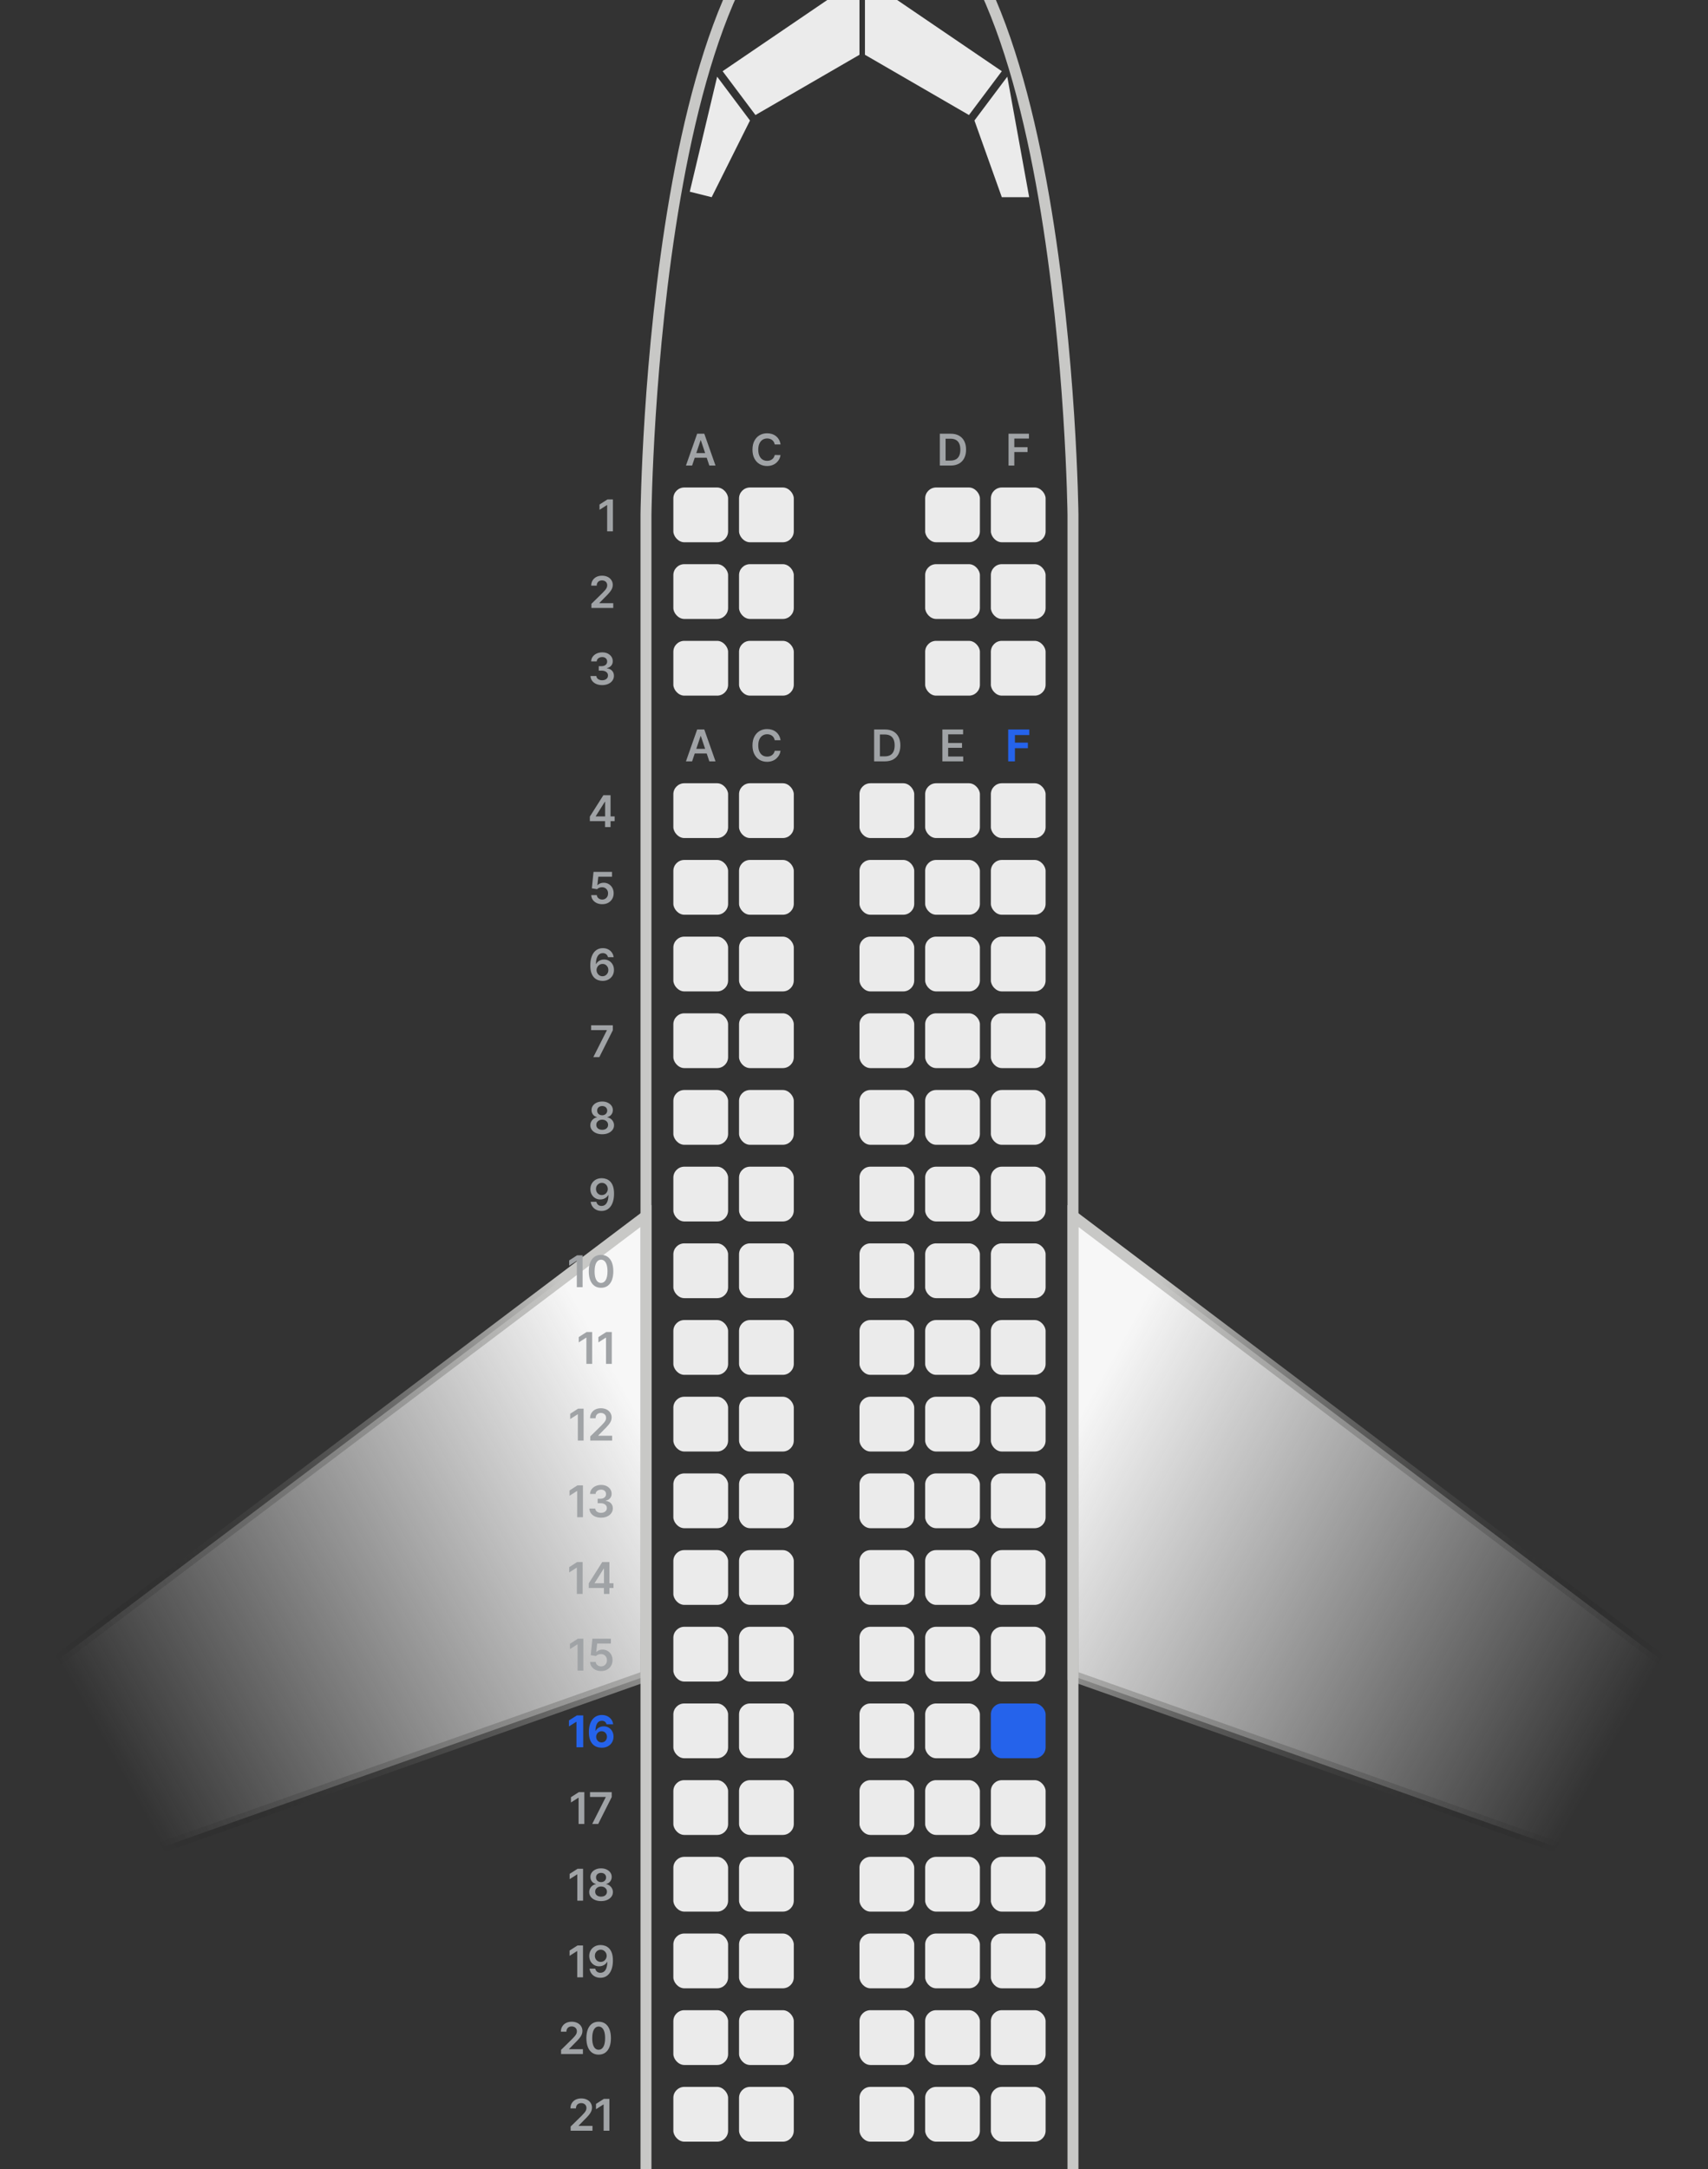 <svg width="156" height="198" viewBox="0 0 156 198" fill="none" xmlns="http://www.w3.org/2000/svg">
<rect x="0" y="0" width="156" height="198" fill="#333333" stroke="none"/>
<rect x="61.5" y="44.5" width="5" height="5" rx="1" fill="#EBEBEB"/>
<rect x="61.5" y="51.5" width="5" height="5" rx="1" fill="#EBEBEB"/>
<rect x="61.5" y="58.5" width="5" height="5" rx="1" fill="#EBEBEB"/>
<rect x="61.5" y="71.5" width="5" height="5" rx="1" fill="#EBEBEB"/>
<rect x="61.5" y="78.5" width="5" height="5" rx="1" fill="#EBEBEB"/>
<rect x="61.5" y="85.5" width="5" height="5" rx="1" fill="#EBEBEB"/>
<rect x="61.5" y="92.5" width="5" height="5" rx="1" fill="#EBEBEB"/>
<rect x="61.5" y="99.5" width="5" height="5" rx="1" fill="#EBEBEB"/>
<rect x="61.5" y="106.5" width="5" height="5" rx="1" fill="#EBEBEB"/>
<rect x="61.5" y="113.5" width="5" height="5" rx="1" fill="#EBEBEB"/>
<rect x="61.5" y="120.5" width="5" height="5" rx="1" fill="#EBEBEB"/>
<rect x="61.5" y="127.5" width="5" height="5" rx="1" fill="#EBEBEB"/>
<rect x="61.5" y="134.5" width="5" height="5" rx="1" fill="#EBEBEB"/>
<rect x="61.5" y="141.5" width="5" height="5" rx="1" fill="#EBEBEB"/>
<rect x="61.5" y="148.5" width="5" height="5" rx="1" fill="#EBEBEB"/>
<rect x="61.5" y="155.5" width="5" height="5" rx="1" fill="#EBEBEB"/>
<rect x="61.5" y="162.5" width="5" height="5" rx="1" fill="#EBEBEB"/>
<rect x="61.5" y="169.5" width="5" height="5" rx="1" fill="#EBEBEB"/>
<rect x="61.5" y="176.5" width="5" height="5" rx="1" fill="#EBEBEB"/>
<rect x="61.5" y="183.5" width="5" height="5" rx="1" fill="#EBEBEB"/>
<rect x="61.5" y="190.5" width="5" height="5" rx="1" fill="#EBEBEB"/>
<rect x="67.5" y="44.5" width="5" height="5" rx="1" fill="#EBEBEB"/>
<rect x="67.5" y="51.5" width="5" height="5" rx="1" fill="#EBEBEB"/>
<rect x="67.5" y="58.5" width="5" height="5" rx="1" fill="#EBEBEB"/>
<rect x="67.5" y="71.5" width="5" height="5" rx="1" fill="#EBEBEB"/>
<rect x="67.5" y="78.5" width="5" height="5" rx="1" fill="#EBEBEB"/>
<rect x="67.5" y="85.5" width="5" height="5" rx="1" fill="#EBEBEB"/>
<rect x="67.5" y="92.5" width="5" height="5" rx="1" fill="#EBEBEB"/>
<rect x="67.5" y="99.5" width="5" height="5" rx="1" fill="#EBEBEB"/>
<rect x="67.5" y="106.5" width="5" height="5" rx="1" fill="#EBEBEB"/>
<rect x="67.5" y="113.5" width="5" height="5" rx="1" fill="#EBEBEB"/>
<rect x="67.5" y="120.5" width="5" height="5" rx="1" fill="#EBEBEB"/>
<rect x="67.5" y="127.5" width="5" height="5" rx="1" fill="#EBEBEB"/>
<rect x="67.5" y="134.5" width="5" height="5" rx="1" fill="#EBEBEB"/>
<rect x="67.5" y="141.5" width="5" height="5" rx="1" fill="#EBEBEB"/>
<rect x="67.5" y="148.5" width="5" height="5" rx="1" fill="#EBEBEB"/>
<rect x="67.5" y="155.5" width="5" height="5" rx="1" fill="#EBEBEB"/>
<rect x="67.5" y="162.5" width="5" height="5" rx="1" fill="#EBEBEB"/>
<rect x="67.5" y="169.5" width="5" height="5" rx="1" fill="#EBEBEB"/>
<rect x="67.5" y="176.5" width="5" height="5" rx="1" fill="#EBEBEB"/>
<rect x="67.5" y="183.5" width="5" height="5" rx="1" fill="#EBEBEB"/>
<rect x="67.5" y="190.5" width="5" height="5" rx="1" fill="#EBEBEB"/>
<rect x="84.5" y="44.5" width="5" height="5" rx="1" fill="#EBEBEB"/>
<rect x="84.5" y="51.5" width="5" height="5" rx="1" fill="#EBEBEB"/>
<rect x="84.5" y="58.5" width="5" height="5" rx="1" fill="#EBEBEB"/>
<rect x="84.5" y="71.5" width="5" height="5" rx="1" fill="#EBEBEB"/>
<rect x="84.5" y="78.5" width="5" height="5" rx="1" fill="#EBEBEB"/>
<rect x="84.5" y="85.5" width="5" height="5" rx="1" fill="#EBEBEB"/>
<rect x="84.5" y="92.5" width="5" height="5" rx="1" fill="#EBEBEB"/>
<rect x="84.5" y="99.5" width="5" height="5" rx="1" fill="#EBEBEB"/>
<rect x="84.5" y="106.5" width="5" height="5" rx="1" fill="#EBEBEB"/>
<rect x="84.5" y="113.5" width="5" height="5" rx="1" fill="#EBEBEB"/>
<rect x="84.5" y="120.5" width="5" height="5" rx="1" fill="#EBEBEB"/>
<rect x="84.5" y="127.5" width="5" height="5" rx="1" fill="#EBEBEB"/>
<rect x="84.5" y="134.5" width="5" height="5" rx="1" fill="#EBEBEB"/>
<rect x="84.5" y="141.5" width="5" height="5" rx="1" fill="#EBEBEB"/>
<rect x="84.5" y="148.5" width="5" height="5" rx="1" fill="#EBEBEB"/>
<rect x="84.5" y="155.5" width="5" height="5" rx="1" fill="#EBEBEB"/>
<rect x="84.5" y="162.5" width="5" height="5" rx="1" fill="#EBEBEB"/>
<rect x="84.5" y="169.5" width="5" height="5" rx="1" fill="#EBEBEB"/>
<rect x="84.5" y="176.5" width="5" height="5" rx="1" fill="#EBEBEB"/>
<rect x="84.5" y="183.5" width="5" height="5" rx="1" fill="#EBEBEB"/>
<rect x="84.5" y="190.5" width="5" height="5" rx="1" fill="#EBEBEB"/>
<rect x="78.5" y="71.5" width="5" height="5" rx="1" fill="#EBEBEB"/>
<rect x="78.5" y="78.5" width="5" height="5" rx="1" fill="#EBEBEB"/>
<rect x="78.5" y="85.5" width="5" height="5" rx="1" fill="#EBEBEB"/>
<rect x="78.5" y="92.5" width="5" height="5" rx="1" fill="#EBEBEB"/>
<rect x="78.5" y="99.5" width="5" height="5" rx="1" fill="#EBEBEB"/>
<rect x="78.5" y="106.5" width="5" height="5" rx="1" fill="#EBEBEB"/>
<rect x="78.5" y="113.5" width="5" height="5" rx="1" fill="#EBEBEB"/>
<rect x="78.5" y="120.5" width="5" height="5" rx="1" fill="#EBEBEB"/>
<rect x="78.5" y="127.5" width="5" height="5" rx="1" fill="#EBEBEB"/>
<rect x="78.5" y="134.5" width="5" height="5" rx="1" fill="#EBEBEB"/>
<rect x="78.5" y="141.5" width="5" height="5" rx="1" fill="#EBEBEB"/>
<rect x="78.5" y="148.5" width="5" height="5" rx="1" fill="#EBEBEB"/>
<rect x="78.5" y="155.5" width="5" height="5" rx="1" fill="#EBEBEB"/>
<rect x="78.5" y="162.5" width="5" height="5" rx="1" fill="#EBEBEB"/>
<rect x="78.5" y="169.5" width="5" height="5" rx="1" fill="#EBEBEB"/>
<rect x="78.5" y="176.5" width="5" height="5" rx="1" fill="#EBEBEB"/>
<rect x="78.5" y="183.5" width="5" height="5" rx="1" fill="#EBEBEB"/>
<rect x="78.5" y="190.5" width="5" height="5" rx="1" fill="#EBEBEB"/>
<rect x="90.5" y="44.5" width="5" height="5" rx="1" fill="#EBEBEB"/>
<rect x="90.5" y="51.5" width="5" height="5" rx="1" fill="#EBEBEB"/>
<rect x="90.5" y="58.5" width="5" height="5" rx="1" fill="#EBEBEB"/>
<rect x="90.5" y="71.5" width="5" height="5" rx="1" fill="#EBEBEB"/>
<rect x="90.5" y="78.5" width="5" height="5" rx="1" fill="#EBEBEB"/>
<rect x="90.5" y="85.5" width="5" height="5" rx="1" fill="#EBEBEB"/>
<rect x="90.5" y="92.5" width="5" height="5" rx="1" fill="#EBEBEB"/>
<rect x="90.5" y="99.5" width="5" height="5" rx="1" fill="#EBEBEB"/>
<rect x="90.5" y="106.5" width="5" height="5" rx="1" fill="#EBEBEB"/>
<rect x="90.5" y="113.5" width="5" height="5" rx="1" fill="#EBEBEB"/>
<rect x="90.5" y="120.5" width="5" height="5" rx="1" fill="#EBEBEB"/>
<rect x="90.5" y="127.5" width="5" height="5" rx="1" fill="#EBEBEB"/>
<rect x="90.5" y="134.5" width="5" height="5" rx="1" fill="#EBEBEB"/>
<rect x="90.5" y="141.5" width="5" height="5" rx="1" fill="#EBEBEB"/>
<rect x="90.5" y="148.5" width="5" height="5" rx="1" fill="#EBEBEB"/>
<rect x="90.5" y="155.5" width="5" height="5" rx="1" fill="#2563EB"/>
<rect x="90.5" y="162.5" width="5" height="5" rx="1" fill="#EBEBEB"/>
<rect x="90.5" y="169.5" width="5" height="5" rx="1" fill="#EBEBEB"/>
<rect x="90.5" y="176.5" width="5" height="5" rx="1" fill="#EBEBEB"/>
<rect x="90.5" y="183.5" width="5" height="5" rx="1" fill="#EBEBEB"/>
<rect x="90.5" y="190.5" width="5" height="5" rx="1" fill="#EBEBEB"/>
<path d="M155 154L98 111V153L156 173.5L155 154Z" fill="url(#paint0_linear_218_25902)" stroke="url(#paint1_linear_218_25902)"/>
<path d="M2 154L59 111V153L1 173.5L2 154Z" fill="url(#paint2_linear_218_25902)" stroke="url(#paint3_linear_218_25902)"/>
<path d="M79 5V-2L91.5 6.5L88.5 10.5L79 5Z" fill="#EBEBEB"/>
<path d="M78.5 5V-2L66 6.5L69 10.5L78.5 5Z" fill="#EBEBEB"/>
<path d="M68.5 11L65 18L63 17.5L65.5 7L68.5 11Z" fill="#EBEBEB"/>
<path d="M89 11L91.5 18H94L92 7L89 11Z" fill="#EBEBEB"/>
<path d="M59 199.5V47C59 47 59.6 -11 78.5 -11C97.4 -11 98 47 98 47V199.5" stroke="#C8C8C6"/>
<path d="M63.213 42.5H62.651L63.675 39.591H64.326L65.351 42.5H64.788L64.011 40.188H63.989L63.213 42.5ZM63.232 41.359H64.766V41.783H63.232V41.359Z" fill="#A0A3A6"/>
<path d="M55.981 45.591V48.5H55.454V46.104H55.437L54.756 46.538V46.055L55.479 45.591H55.981Z" fill="#A0A3A6"/>
<path d="M54.016 55.5V55.119L55.026 54.129C55.123 54.032 55.203 53.945 55.268 53.869C55.332 53.794 55.38 53.72 55.413 53.649C55.445 53.578 55.461 53.502 55.461 53.422C55.461 53.33 55.44 53.251 55.398 53.186C55.357 53.12 55.3 53.069 55.227 53.033C55.154 52.997 55.071 52.979 54.978 52.979C54.882 52.979 54.798 52.999 54.727 53.038C54.655 53.077 54.599 53.133 54.559 53.205C54.52 53.276 54.501 53.362 54.501 53.462H53.999C53.999 53.277 54.041 53.117 54.126 52.98C54.21 52.844 54.326 52.738 54.474 52.663C54.622 52.589 54.793 52.551 54.985 52.551C55.18 52.551 55.352 52.588 55.499 52.66C55.647 52.733 55.762 52.833 55.843 52.96C55.925 53.087 55.967 53.232 55.967 53.395C55.967 53.504 55.946 53.611 55.904 53.716C55.862 53.821 55.789 53.938 55.684 54.065C55.58 54.193 55.434 54.348 55.245 54.53L54.744 55.04V55.06H56.011V55.5H54.016Z" fill="#A0A3A6"/>
<path d="M55 62.54C54.795 62.54 54.614 62.505 54.454 62.435C54.296 62.365 54.171 62.267 54.079 62.142C53.987 62.017 53.939 61.873 53.933 61.709H54.467C54.472 61.787 54.498 61.856 54.545 61.915C54.593 61.972 54.656 62.017 54.734 62.05C54.813 62.082 54.901 62.098 54.998 62.098C55.103 62.098 55.195 62.08 55.275 62.044C55.356 62.007 55.419 61.956 55.464 61.891C55.51 61.825 55.532 61.75 55.531 61.665C55.532 61.577 55.509 61.499 55.463 61.432C55.416 61.365 55.349 61.312 55.261 61.274C55.174 61.236 55.069 61.217 54.946 61.217H54.689V60.811H54.946C55.047 60.811 55.136 60.794 55.212 60.758C55.288 60.724 55.348 60.674 55.392 60.611C55.435 60.546 55.457 60.472 55.456 60.388C55.457 60.305 55.438 60.234 55.4 60.173C55.364 60.112 55.311 60.064 55.243 60.03C55.175 59.996 55.096 59.979 55.005 59.979C54.916 59.979 54.834 59.995 54.758 60.027C54.683 60.059 54.621 60.105 54.575 60.165C54.529 60.224 54.504 60.294 54.501 60.375H53.994C53.998 60.212 54.045 60.069 54.135 59.946C54.226 59.822 54.347 59.725 54.498 59.656C54.65 59.586 54.82 59.551 55.008 59.551C55.203 59.551 55.371 59.588 55.514 59.66C55.658 59.733 55.769 59.83 55.848 59.952C55.926 60.074 55.966 60.209 55.966 60.356C55.967 60.52 55.918 60.658 55.821 60.769C55.724 60.879 55.597 60.952 55.44 60.986V61.008C55.645 61.037 55.801 61.113 55.91 61.236C56.02 61.358 56.075 61.51 56.074 61.692C56.074 61.855 56.027 62.001 55.934 62.129C55.843 62.257 55.716 62.358 55.554 62.43C55.393 62.503 55.208 62.54 55 62.54Z" fill="#A0A3A6"/>
<path d="M53.874 74.96V74.541L55.108 72.591H55.458V73.188H55.245L54.414 74.504V74.527H56.137V74.96H53.874ZM55.262 75.5V74.832L55.267 74.645V72.591H55.765V75.5H55.262Z" fill="#A0A3A6"/>
<path d="M55.004 82.54C54.815 82.54 54.645 82.504 54.496 82.433C54.346 82.361 54.227 82.263 54.139 82.138C54.052 82.013 54.006 81.87 54 81.709H54.511C54.521 81.828 54.572 81.926 54.666 82.001C54.76 82.076 54.873 82.114 55.004 82.114C55.108 82.114 55.199 82.09 55.28 82.043C55.36 81.995 55.424 81.93 55.47 81.845C55.517 81.761 55.539 81.665 55.538 81.557C55.539 81.447 55.516 81.349 55.469 81.264C55.421 81.179 55.356 81.112 55.274 81.064C55.192 81.015 55.097 80.99 54.99 80.99C54.903 80.989 54.817 81.005 54.733 81.038C54.649 81.072 54.582 81.115 54.533 81.169L54.057 81.091L54.209 79.591H55.896V80.031H54.645L54.561 80.803H54.578C54.632 80.739 54.708 80.687 54.807 80.645C54.905 80.602 55.013 80.581 55.131 80.581C55.307 80.581 55.464 80.623 55.602 80.706C55.74 80.788 55.849 80.902 55.929 81.047C56.008 81.192 56.048 81.358 56.048 81.544C56.048 81.736 56.004 81.908 55.915 82.058C55.827 82.208 55.704 82.326 55.547 82.412C55.391 82.497 55.21 82.54 55.004 82.54Z" fill="#A0A3A6"/>
<path d="M55.027 89.54C54.888 89.539 54.752 89.515 54.619 89.467C54.487 89.419 54.367 89.341 54.261 89.233C54.155 89.124 54.071 88.98 54.008 88.8C53.946 88.619 53.915 88.395 53.916 88.128C53.916 87.879 53.943 87.657 53.996 87.462C54.049 87.267 54.125 87.102 54.224 86.967C54.324 86.832 54.444 86.729 54.584 86.658C54.725 86.587 54.883 86.551 55.057 86.551C55.24 86.551 55.401 86.587 55.543 86.659C55.685 86.731 55.799 86.829 55.886 86.954C55.974 87.079 56.028 87.219 56.048 87.375H55.53C55.503 87.263 55.449 87.174 55.367 87.108C55.285 87.041 55.182 87.007 55.057 87.007C54.855 87.007 54.7 87.095 54.591 87.27C54.483 87.445 54.428 87.686 54.428 87.992H54.447C54.494 87.908 54.554 87.837 54.628 87.777C54.702 87.717 54.785 87.671 54.878 87.639C54.972 87.606 55.071 87.59 55.175 87.59C55.345 87.59 55.498 87.63 55.633 87.712C55.77 87.793 55.878 87.905 55.957 88.048C56.037 88.19 56.076 88.353 56.075 88.537C56.076 88.728 56.033 88.9 55.945 89.053C55.856 89.204 55.734 89.323 55.577 89.41C55.419 89.498 55.236 89.541 55.027 89.54ZM55.024 89.114C55.127 89.114 55.22 89.088 55.301 89.038C55.383 88.988 55.447 88.921 55.494 88.835C55.542 88.75 55.565 88.654 55.564 88.548C55.565 88.444 55.542 88.35 55.496 88.266C55.45 88.181 55.387 88.115 55.307 88.065C55.226 88.016 55.135 87.992 55.031 87.992C54.955 87.992 54.883 88.006 54.817 88.035C54.751 88.065 54.693 88.106 54.644 88.158C54.594 88.209 54.555 88.269 54.527 88.337C54.499 88.404 54.485 88.476 54.484 88.553C54.485 88.654 54.509 88.747 54.555 88.832C54.602 88.918 54.666 88.986 54.747 89.037C54.829 89.088 54.921 89.114 55.024 89.114Z" fill="#A0A3A6"/>
<path d="M54.191 96.5L55.428 94.051V94.031H53.992V93.591H55.974V94.041L54.738 96.5H54.191Z" fill="#A0A3A6"/>
<path d="M55.002 103.54C54.79 103.54 54.603 103.504 54.439 103.433C54.276 103.362 54.148 103.265 54.056 103.142C53.964 103.018 53.918 102.877 53.919 102.72C53.918 102.598 53.945 102.486 53.999 102.384C54.053 102.281 54.126 102.196 54.218 102.128C54.31 102.059 54.413 102.015 54.527 101.996V101.976C54.377 101.943 54.256 101.866 54.163 101.747C54.072 101.627 54.026 101.488 54.027 101.331C54.026 101.181 54.068 101.048 54.152 100.93C54.236 100.813 54.352 100.721 54.499 100.653C54.645 100.585 54.813 100.551 55.002 100.551C55.188 100.551 55.354 100.585 55.5 100.653C55.647 100.721 55.763 100.813 55.847 100.93C55.932 101.048 55.975 101.181 55.975 101.331C55.975 101.488 55.928 101.627 55.834 101.747C55.741 101.866 55.621 101.943 55.475 101.976V101.996C55.588 102.015 55.691 102.059 55.781 102.128C55.873 102.196 55.946 102.281 56 102.384C56.055 102.486 56.083 102.598 56.083 102.72C56.083 102.877 56.036 103.018 55.943 103.142C55.851 103.265 55.723 103.362 55.56 103.433C55.398 103.504 55.212 103.54 55.002 103.54ZM55.002 103.134C55.111 103.134 55.205 103.115 55.286 103.078C55.366 103.04 55.429 102.987 55.473 102.919C55.518 102.851 55.54 102.772 55.541 102.683C55.54 102.59 55.516 102.509 55.469 102.438C55.422 102.366 55.359 102.309 55.277 102.268C55.197 102.228 55.105 102.207 55.002 102.207C54.897 102.207 54.805 102.228 54.723 102.268C54.642 102.309 54.577 102.366 54.53 102.438C54.484 102.509 54.461 102.59 54.462 102.683C54.461 102.772 54.483 102.851 54.527 102.919C54.572 102.986 54.634 103.039 54.715 103.077C54.796 103.115 54.892 103.134 55.002 103.134ZM55.002 101.808C55.091 101.808 55.169 101.79 55.237 101.754C55.306 101.718 55.361 101.668 55.401 101.604C55.441 101.539 55.461 101.465 55.462 101.381C55.461 101.297 55.441 101.224 55.402 101.162C55.363 101.098 55.309 101.05 55.24 101.016C55.171 100.981 55.092 100.963 55.002 100.963C54.91 100.963 54.829 100.981 54.759 101.016C54.69 101.05 54.636 101.098 54.597 101.162C54.559 101.224 54.54 101.297 54.541 101.381C54.54 101.465 54.559 101.539 54.598 101.604C54.638 101.667 54.692 101.717 54.761 101.754C54.832 101.79 54.912 101.808 55.002 101.808Z" fill="#A0A3A6"/>
<path d="M54.972 107.551C55.111 107.552 55.246 107.577 55.378 107.625C55.51 107.672 55.63 107.75 55.736 107.858C55.842 107.965 55.926 108.108 55.989 108.288C56.051 108.468 56.082 108.691 56.082 108.956C56.083 109.206 56.057 109.429 56.003 109.626C55.95 109.822 55.874 109.988 55.774 110.124C55.675 110.259 55.555 110.362 55.415 110.433C55.275 110.504 55.117 110.54 54.942 110.54C54.758 110.54 54.595 110.504 54.453 110.432C54.312 110.36 54.198 110.261 54.111 110.136C54.024 110.011 53.97 109.868 53.95 109.707H54.469C54.495 109.823 54.549 109.915 54.631 109.983C54.713 110.05 54.817 110.084 54.942 110.084C55.144 110.084 55.299 109.996 55.408 109.821C55.517 109.646 55.571 109.402 55.571 109.091H55.551C55.505 109.174 55.445 109.246 55.371 109.307C55.297 109.366 55.213 109.412 55.119 109.445C55.026 109.477 54.928 109.493 54.824 109.493C54.653 109.493 54.5 109.452 54.364 109.371C54.228 109.289 54.121 109.178 54.041 109.036C53.963 108.893 53.923 108.731 53.922 108.548C53.922 108.359 53.965 108.189 54.053 108.038C54.141 107.887 54.263 107.768 54.42 107.68C54.578 107.592 54.761 107.549 54.972 107.551ZM54.973 107.977C54.871 107.977 54.778 108.002 54.696 108.053C54.615 108.102 54.55 108.169 54.503 108.254C54.456 108.339 54.433 108.433 54.433 108.537C54.434 108.64 54.457 108.734 54.503 108.818C54.549 108.902 54.612 108.969 54.692 109.018C54.772 109.068 54.864 109.092 54.967 109.092C55.044 109.092 55.115 109.078 55.182 109.048C55.248 109.019 55.306 108.978 55.355 108.926C55.405 108.873 55.444 108.813 55.472 108.746C55.5 108.679 55.514 108.607 55.513 108.533C55.513 108.433 55.489 108.341 55.442 108.257C55.395 108.173 55.331 108.105 55.25 108.054C55.169 108.003 55.077 107.977 54.973 107.977Z" fill="#A0A3A6"/>
<path d="M53.211 114.591V117.5H52.684V115.104H52.667L51.986 115.538V115.055L52.709 114.591H53.211ZM54.897 117.555C54.663 117.555 54.462 117.496 54.294 117.378C54.128 117.259 53.999 117.087 53.91 116.862C53.821 116.637 53.776 116.366 53.776 116.048C53.777 115.731 53.822 115.461 53.911 115.239C54.001 115.015 54.129 114.845 54.296 114.727C54.464 114.61 54.664 114.551 54.897 114.551C55.13 114.551 55.33 114.61 55.498 114.727C55.665 114.845 55.794 115.015 55.883 115.239C55.972 115.462 56.017 115.732 56.017 116.048C56.017 116.366 55.972 116.638 55.883 116.864C55.794 117.088 55.665 117.259 55.498 117.378C55.331 117.496 55.131 117.555 54.897 117.555ZM54.897 117.111C55.079 117.111 55.222 117.021 55.327 116.842C55.433 116.662 55.486 116.398 55.486 116.048C55.486 115.817 55.462 115.623 55.414 115.466C55.365 115.309 55.297 115.19 55.209 115.111C55.121 115.03 55.017 114.99 54.897 114.99C54.716 114.99 54.573 115.08 54.468 115.26C54.363 115.439 54.31 115.702 54.309 116.048C54.308 116.28 54.331 116.475 54.378 116.634C54.427 116.792 54.495 116.911 54.583 116.991C54.671 117.071 54.776 117.111 54.897 117.111Z" fill="#A0A3A6"/>
<path d="M54.084 121.591V124.5H53.557V122.104H53.54L52.859 122.538V122.055L53.583 121.591H54.084ZM55.878 121.591V124.5H55.351V122.104H55.334L54.653 122.538V122.055L55.376 121.591H55.878Z" fill="#A0A3A6"/>
<path d="M53.303 128.591V131.5H52.776V129.104H52.759L52.078 129.538V129.055L52.801 128.591H53.303ZM53.913 131.5V131.119L54.923 130.129C55.02 130.032 55.1 129.945 55.165 129.869C55.229 129.794 55.277 129.72 55.31 129.649C55.342 129.578 55.358 129.502 55.358 129.422C55.358 129.33 55.337 129.251 55.295 129.186C55.254 129.12 55.196 129.069 55.123 129.033C55.051 128.997 54.968 128.979 54.875 128.979C54.779 128.979 54.696 128.999 54.623 129.038C54.551 129.077 54.496 129.133 54.456 129.205C54.417 129.277 54.398 129.362 54.398 129.462H53.896C53.896 129.277 53.938 129.116 54.023 128.98C54.107 128.844 54.223 128.738 54.371 128.663C54.519 128.589 54.69 128.551 54.882 128.551C55.077 128.551 55.248 128.588 55.396 128.661C55.544 128.733 55.658 128.833 55.74 128.96C55.822 129.087 55.864 129.232 55.864 129.395C55.864 129.504 55.843 129.611 55.801 129.716C55.759 129.821 55.686 129.937 55.581 130.065C55.477 130.193 55.33 130.348 55.142 130.53L54.641 131.04V131.06H55.908V131.5H53.913Z" fill="#A0A3A6"/>
<path d="M53.242 135.591V138.5H52.715V136.104H52.698L52.018 136.538V136.055L52.741 135.591H53.242ZM54.897 138.54C54.692 138.54 54.51 138.505 54.351 138.435C54.193 138.365 54.068 138.267 53.976 138.142C53.884 138.017 53.836 137.873 53.83 137.709H54.364C54.369 137.787 54.395 137.856 54.442 137.915C54.49 137.973 54.553 138.018 54.631 138.05C54.71 138.082 54.798 138.098 54.895 138.098C54.999 138.098 55.092 138.08 55.172 138.044C55.253 138.007 55.316 137.956 55.361 137.891C55.407 137.825 55.429 137.75 55.428 137.665C55.429 137.577 55.406 137.499 55.36 137.432C55.313 137.365 55.246 137.312 55.158 137.274C55.071 137.236 54.966 137.217 54.843 137.217H54.586V136.811H54.843C54.944 136.811 55.033 136.794 55.108 136.759C55.185 136.723 55.245 136.674 55.289 136.611C55.332 136.546 55.354 136.472 55.353 136.388C55.354 136.305 55.335 136.234 55.297 136.173C55.26 136.112 55.208 136.064 55.14 136.03C55.072 135.996 54.993 135.979 54.902 135.979C54.813 135.979 54.731 135.995 54.655 136.027C54.58 136.059 54.518 136.105 54.472 136.165C54.426 136.223 54.401 136.294 54.398 136.375H53.891C53.895 136.212 53.942 136.069 54.032 135.946C54.123 135.822 54.244 135.725 54.395 135.656C54.547 135.586 54.717 135.551 54.905 135.551C55.099 135.551 55.268 135.588 55.411 135.661C55.555 135.732 55.666 135.83 55.745 135.952C55.823 136.074 55.863 136.209 55.863 136.357C55.864 136.52 55.815 136.658 55.718 136.768C55.621 136.879 55.494 136.952 55.337 136.986V137.009C55.542 137.037 55.698 137.113 55.807 137.236C55.917 137.358 55.972 137.51 55.971 137.692C55.971 137.855 55.924 138 55.831 138.129C55.74 138.257 55.613 138.357 55.451 138.43C55.29 138.503 55.105 138.54 54.897 138.54Z" fill="#A0A3A6"/>
<path d="M53.213 142.591V145.5H52.686V143.104H52.669L51.988 143.538V143.055L52.711 142.591H53.213ZM53.771 144.96V144.541L55.005 142.591H55.355V143.188H55.142L54.311 144.504V144.527H56.034V144.96H53.771ZM55.159 145.5V144.832L55.164 144.645V142.591H55.661V145.5H55.159Z" fill="#A0A3A6"/>
<path d="M53.279 149.591V152.5H52.752V150.104H52.735L52.055 150.538V150.055L52.778 149.591H53.279ZM54.901 152.54C54.712 152.54 54.542 152.504 54.393 152.433C54.243 152.361 54.124 152.263 54.036 152.138C53.949 152.013 53.903 151.87 53.897 151.709H54.408C54.418 151.828 54.469 151.926 54.563 152.001C54.657 152.076 54.77 152.114 54.901 152.114C55.004 152.114 55.096 152.09 55.177 152.043C55.257 151.995 55.321 151.929 55.367 151.845C55.413 151.761 55.436 151.665 55.435 151.557C55.436 151.447 55.413 151.349 55.366 151.264C55.318 151.179 55.254 151.112 55.171 151.064C55.089 151.015 54.994 150.99 54.887 150.99C54.8 150.989 54.714 151.005 54.63 151.038C54.546 151.071 54.479 151.115 54.43 151.169L53.954 151.091L54.106 149.591H55.793V150.031H54.542L54.458 150.803H54.475C54.529 150.739 54.605 150.687 54.704 150.645C54.802 150.602 54.91 150.581 55.028 150.581C55.204 150.581 55.361 150.623 55.499 150.706C55.638 150.788 55.746 150.902 55.826 151.047C55.906 151.192 55.945 151.357 55.945 151.544C55.945 151.736 55.901 151.908 55.812 152.058C55.724 152.208 55.601 152.326 55.444 152.412C55.288 152.497 55.107 152.54 54.901 152.54Z" fill="#A0A3A6"/>
<path d="M53.267 156.591V159.5H52.651V157.175H52.635L51.968 157.592V157.047L52.688 156.591H53.267ZM54.947 159.54C54.797 159.539 54.652 159.514 54.513 159.464C54.375 159.415 54.251 159.335 54.141 159.224C54.031 159.114 53.944 158.967 53.88 158.784C53.816 158.601 53.785 158.377 53.785 158.111C53.785 157.866 53.813 157.648 53.868 157.456C53.924 157.263 54.004 157.099 54.107 156.964C54.211 156.83 54.336 156.728 54.481 156.658C54.626 156.587 54.788 156.551 54.968 156.551C55.162 156.551 55.333 156.589 55.482 156.665C55.631 156.74 55.75 156.841 55.84 156.97C55.931 157.099 55.986 157.243 56.005 157.403H55.398C55.374 157.302 55.325 157.223 55.249 157.165C55.173 157.107 55.08 157.078 54.968 157.078C54.778 157.078 54.634 157.161 54.536 157.325C54.438 157.49 54.389 157.714 54.387 157.997H54.407C54.45 157.911 54.509 157.838 54.583 157.777C54.658 157.715 54.742 157.669 54.837 157.636C54.933 157.603 55.034 157.587 55.14 157.587C55.312 157.587 55.465 157.627 55.6 157.709C55.734 157.789 55.84 157.9 55.918 158.041C55.996 158.182 56.035 158.344 56.035 158.526C56.035 158.723 55.989 158.898 55.897 159.051C55.806 159.205 55.678 159.325 55.515 159.412C55.352 159.498 55.162 159.541 54.947 159.54ZM54.944 159.057C55.038 159.057 55.123 159.034 55.198 158.989C55.273 158.943 55.331 158.882 55.374 158.804C55.417 158.726 55.438 158.639 55.438 158.543C55.438 158.446 55.417 158.359 55.374 158.283C55.332 158.206 55.275 158.145 55.201 158.099C55.127 158.054 55.043 158.031 54.948 158.031C54.877 158.031 54.811 158.045 54.751 158.071C54.691 158.098 54.638 158.134 54.593 158.182C54.548 158.229 54.513 158.284 54.488 158.347C54.462 158.408 54.449 158.474 54.449 158.544C54.449 158.638 54.471 158.723 54.513 158.801C54.557 158.879 54.615 158.941 54.689 158.987C54.764 159.034 54.849 159.057 54.944 159.057Z" fill="#2563EB"/>
<path d="M53.371 163.591V166.5H52.844V164.104H52.827L52.147 164.538V164.055L52.87 163.591H53.371ZM54.088 166.5L55.325 164.051V164.031H53.889V163.591H55.871V164.041L54.635 166.5H54.088Z" fill="#A0A3A6"/>
<path d="M53.254 170.591V173.5H52.727V171.104H52.71L52.029 171.538V171.055L52.752 170.591H53.254ZM54.898 173.54C54.687 173.54 54.5 173.504 54.336 173.433C54.173 173.362 54.045 173.265 53.953 173.142C53.861 173.018 53.815 172.877 53.816 172.72C53.815 172.598 53.842 172.486 53.896 172.384C53.95 172.281 54.023 172.196 54.114 172.128C54.207 172.059 54.31 172.015 54.424 171.996V171.976C54.275 171.943 54.153 171.866 54.06 171.747C53.969 171.627 53.923 171.488 53.924 171.331C53.923 171.181 53.965 171.048 54.049 170.93C54.133 170.813 54.249 170.721 54.396 170.653C54.542 170.585 54.71 170.551 54.898 170.551C55.085 170.551 55.251 170.585 55.397 170.653C55.544 170.721 55.659 170.813 55.744 170.93C55.829 171.048 55.871 171.181 55.871 171.331C55.871 171.488 55.825 171.627 55.731 171.747C55.638 171.866 55.518 171.943 55.371 171.976V171.996C55.485 172.015 55.587 172.059 55.678 172.128C55.77 172.196 55.843 172.281 55.897 172.384C55.952 172.486 55.98 172.598 55.98 172.72C55.98 172.877 55.933 173.018 55.84 173.142C55.748 173.265 55.62 173.362 55.457 173.433C55.295 173.504 55.109 173.54 54.898 173.54ZM54.898 173.134C55.007 173.134 55.102 173.115 55.183 173.078C55.263 173.04 55.326 172.987 55.37 172.919C55.415 172.851 55.437 172.772 55.438 172.683C55.437 172.59 55.413 172.509 55.366 172.438C55.319 172.366 55.255 172.309 55.174 172.268C55.094 172.228 55.002 172.207 54.898 172.207C54.794 172.207 54.702 172.228 54.62 172.268C54.539 172.309 54.474 172.366 54.427 172.438C54.38 172.509 54.358 172.59 54.359 172.683C54.358 172.772 54.38 172.851 54.424 172.919C54.469 172.986 54.531 173.039 54.612 173.077C54.693 173.115 54.789 173.134 54.898 173.134ZM54.898 171.808C54.988 171.808 55.066 171.79 55.134 171.754C55.203 171.718 55.258 171.668 55.298 171.604C55.337 171.539 55.358 171.465 55.359 171.381C55.358 171.297 55.338 171.224 55.299 171.162C55.26 171.098 55.206 171.05 55.137 171.016C55.068 170.981 54.989 170.963 54.898 170.963C54.807 170.963 54.726 170.981 54.656 171.016C54.587 171.05 54.532 171.098 54.494 171.162C54.456 171.224 54.437 171.297 54.438 171.381C54.437 171.465 54.456 171.539 54.495 171.604C54.535 171.667 54.589 171.717 54.658 171.754C54.729 171.79 54.809 171.808 54.898 171.808Z" fill="#A0A3A6"/>
<path d="M53.248 177.591V180.5H52.721V178.104H52.704L52.023 178.538V178.055L52.746 177.591H53.248ZM54.868 177.551C55.008 177.552 55.143 177.577 55.275 177.625C55.407 177.672 55.527 177.75 55.633 177.858C55.739 177.965 55.823 178.108 55.886 178.288C55.948 178.468 55.979 178.691 55.979 178.956C55.98 179.206 55.954 179.429 55.9 179.626C55.847 179.822 55.77 179.988 55.671 180.124C55.572 180.259 55.452 180.362 55.312 180.433C55.172 180.504 55.014 180.54 54.839 180.54C54.655 180.54 54.492 180.504 54.35 180.432C54.209 180.36 54.095 180.261 54.008 180.136C53.921 180.011 53.867 179.868 53.847 179.707H54.366C54.392 179.823 54.446 179.915 54.528 179.983C54.61 180.05 54.714 180.084 54.839 180.084C55.04 180.084 55.196 179.996 55.305 179.821C55.413 179.646 55.468 179.402 55.468 179.091H55.448C55.402 179.174 55.342 179.246 55.268 179.307C55.194 179.366 55.11 179.412 55.016 179.445C54.923 179.477 54.825 179.493 54.721 179.493C54.55 179.493 54.397 179.452 54.261 179.371C54.125 179.289 54.018 179.178 53.938 179.036C53.859 178.893 53.82 178.731 53.819 178.548C53.819 178.359 53.862 178.189 53.95 178.038C54.038 177.887 54.16 177.768 54.317 177.68C54.475 177.592 54.658 177.549 54.868 177.551ZM54.87 177.977C54.768 177.977 54.675 178.002 54.593 178.053C54.511 178.102 54.447 178.169 54.4 178.254C54.353 178.339 54.33 178.433 54.33 178.537C54.331 178.64 54.354 178.734 54.4 178.818C54.446 178.902 54.509 178.969 54.589 179.018C54.669 179.068 54.761 179.092 54.864 179.092C54.941 179.092 55.013 179.078 55.079 179.048C55.145 179.019 55.203 178.978 55.252 178.926C55.302 178.873 55.341 178.813 55.368 178.746C55.397 178.679 55.411 178.607 55.41 178.533C55.41 178.433 55.386 178.341 55.339 178.257C55.292 178.173 55.228 178.105 55.147 178.054C55.066 178.003 54.974 177.977 54.87 177.977Z" fill="#A0A3A6"/>
<path d="M51.246 187.5V187.119L52.256 186.129C52.353 186.032 52.433 185.945 52.498 185.869C52.562 185.794 52.611 185.72 52.643 185.649C52.675 185.578 52.691 185.502 52.691 185.422C52.691 185.33 52.67 185.251 52.629 185.186C52.587 185.12 52.529 185.069 52.457 185.033C52.384 184.997 52.301 184.979 52.208 184.979C52.112 184.979 52.029 184.999 51.957 185.038C51.885 185.077 51.829 185.133 51.789 185.205C51.75 185.277 51.731 185.362 51.731 185.462H51.229C51.229 185.277 51.271 185.116 51.356 184.98C51.44 184.844 51.556 184.738 51.704 184.663C51.852 184.589 52.023 184.551 52.215 184.551C52.41 184.551 52.582 184.588 52.729 184.661C52.877 184.733 52.992 184.833 53.073 184.96C53.155 185.087 53.197 185.232 53.197 185.395C53.197 185.504 53.176 185.611 53.134 185.716C53.093 185.821 53.019 185.937 52.914 186.065C52.81 186.193 52.663 186.348 52.475 186.53L51.974 187.04V187.06H53.241V187.5H51.246ZM54.678 187.555C54.444 187.555 54.243 187.496 54.076 187.378C53.909 187.259 53.781 187.087 53.691 186.862C53.602 186.637 53.557 186.366 53.557 186.048C53.558 185.731 53.603 185.461 53.692 185.239C53.782 185.015 53.91 184.845 54.077 184.727C54.245 184.61 54.445 184.551 54.678 184.551C54.911 184.551 55.111 184.61 55.279 184.727C55.447 184.845 55.575 185.015 55.664 185.239C55.754 185.462 55.799 185.732 55.799 186.048C55.799 186.366 55.754 186.638 55.664 186.864C55.575 187.088 55.447 187.259 55.279 187.378C55.112 187.496 54.912 187.555 54.678 187.555ZM54.678 187.111C54.86 187.111 55.003 187.021 55.108 186.842C55.215 186.662 55.267 186.398 55.267 186.048C55.267 185.817 55.243 185.623 55.195 185.466C55.147 185.309 55.079 185.19 54.99 185.111C54.902 185.03 54.798 184.99 54.678 184.99C54.497 184.99 54.354 185.08 54.249 185.26C54.144 185.439 54.091 185.702 54.09 186.048C54.089 186.28 54.112 186.475 54.16 186.634C54.208 186.792 54.276 186.911 54.364 186.991C54.452 187.071 54.557 187.111 54.678 187.111Z" fill="#A0A3A6"/>
<path d="M52.119 194.5V194.119L53.129 193.129C53.226 193.032 53.306 192.945 53.371 192.869C53.435 192.794 53.483 192.72 53.516 192.649C53.548 192.578 53.564 192.502 53.564 192.422C53.564 192.33 53.543 192.251 53.502 192.186C53.46 192.12 53.403 192.069 53.33 192.033C53.257 191.997 53.174 191.979 53.081 191.979C52.985 191.979 52.902 191.999 52.83 192.038C52.758 192.077 52.702 192.133 52.662 192.205C52.623 192.277 52.604 192.362 52.604 192.462H52.102C52.102 192.277 52.145 192.116 52.229 191.98C52.313 191.844 52.429 191.738 52.577 191.663C52.725 191.589 52.896 191.551 53.088 191.551C53.283 191.551 53.455 191.588 53.602 191.661C53.75 191.733 53.865 191.833 53.946 191.96C54.029 192.087 54.07 192.232 54.07 192.395C54.07 192.504 54.049 192.611 54.007 192.716C53.965 192.821 53.892 192.937 53.787 193.065C53.683 193.193 53.536 193.348 53.348 193.53L52.847 194.04V194.06H54.114V194.5H52.119ZM55.659 191.591V194.5H55.132V192.104H55.115L54.435 192.538V192.055L55.158 191.591H55.659Z" fill="#A0A3A6"/>
<path d="M63.213 69.5H62.651L63.675 66.591H64.326L65.351 69.5H64.788L64.011 67.188H63.989L63.213 69.5ZM63.232 68.359H64.766V68.783H63.232V68.359Z" fill="#A0A3A6"/>
<path d="M71.291 40.572H70.759C70.744 40.485 70.716 40.408 70.676 40.341C70.635 40.273 70.584 40.215 70.524 40.168C70.463 40.12 70.394 40.085 70.316 40.061C70.24 40.036 70.157 40.024 70.068 40.024C69.909 40.024 69.769 40.064 69.647 40.144C69.525 40.222 69.429 40.338 69.36 40.49C69.291 40.642 69.257 40.827 69.257 41.045C69.257 41.268 69.291 41.456 69.36 41.608C69.43 41.76 69.526 41.874 69.647 41.952C69.769 42.028 69.909 42.067 70.066 42.067C70.153 42.067 70.235 42.055 70.311 42.033C70.387 42.009 70.456 41.974 70.516 41.929C70.578 41.883 70.63 41.828 70.671 41.761C70.714 41.695 70.743 41.619 70.759 41.534L71.291 41.537C71.271 41.675 71.228 41.805 71.161 41.926C71.096 42.047 71.01 42.154 70.904 42.247C70.798 42.339 70.674 42.411 70.532 42.463C70.39 42.514 70.232 42.54 70.059 42.54C69.803 42.54 69.575 42.481 69.374 42.362C69.174 42.244 69.016 42.073 68.9 41.849C68.784 41.626 68.727 41.358 68.727 41.045C68.727 40.732 68.785 40.464 68.901 40.242C69.018 40.018 69.177 39.847 69.377 39.729C69.578 39.61 69.805 39.551 70.059 39.551C70.221 39.551 70.372 39.574 70.511 39.619C70.65 39.665 70.774 39.731 70.883 39.82C70.992 39.907 71.081 40.014 71.151 40.141C71.222 40.267 71.269 40.41 71.291 40.572Z" fill="#A0A3A6"/>
<path d="M71.291 67.572H70.759C70.744 67.485 70.716 67.408 70.676 67.341C70.635 67.273 70.584 67.215 70.524 67.168C70.463 67.12 70.394 67.085 70.316 67.061C70.24 67.037 70.157 67.024 70.068 67.024C69.909 67.024 69.769 67.064 69.647 67.144C69.525 67.222 69.429 67.338 69.36 67.49C69.291 67.642 69.257 67.827 69.257 68.046C69.257 68.268 69.291 68.456 69.36 68.608C69.43 68.76 69.526 68.874 69.647 68.952C69.769 69.028 69.909 69.067 70.066 69.067C70.153 69.067 70.235 69.055 70.311 69.033C70.387 69.009 70.456 68.974 70.516 68.929C70.578 68.883 70.63 68.828 70.671 68.761C70.714 68.695 70.743 68.619 70.759 68.534L71.291 68.537C71.271 68.675 71.228 68.805 71.161 68.926C71.096 69.047 71.01 69.154 70.904 69.247C70.798 69.339 70.674 69.411 70.532 69.463C70.39 69.514 70.232 69.54 70.059 69.54C69.803 69.54 69.575 69.481 69.374 69.362C69.174 69.244 69.016 69.073 68.9 68.849C68.784 68.626 68.727 68.358 68.727 68.046C68.727 67.732 68.785 67.464 68.901 67.242C69.018 67.018 69.177 66.847 69.377 66.729C69.578 66.61 69.805 66.551 70.059 66.551C70.221 66.551 70.372 66.574 70.511 66.619C70.65 66.665 70.774 66.731 70.883 66.82C70.992 66.907 71.081 67.014 71.151 67.141C71.222 67.267 71.269 67.41 71.291 67.572Z" fill="#A0A3A6"/>
<path d="M86.823 42.5H85.838V39.591H86.843C87.132 39.591 87.38 39.649 87.588 39.766C87.796 39.881 87.956 40.047 88.068 40.264C88.18 40.481 88.235 40.74 88.235 41.043C88.235 41.346 88.179 41.606 88.066 41.824C87.955 42.042 87.793 42.209 87.582 42.325C87.372 42.442 87.119 42.5 86.823 42.5ZM86.365 42.044H86.798C87.001 42.044 87.17 42.007 87.305 41.933C87.441 41.858 87.542 41.747 87.61 41.599C87.679 41.451 87.713 41.265 87.713 41.043C87.713 40.82 87.679 40.635 87.61 40.489C87.542 40.341 87.441 40.231 87.308 40.158C87.175 40.084 87.01 40.047 86.814 40.047H86.365V42.044Z" fill="#A0A3A6"/>
<path d="M80.823 69.5H79.838V66.591H80.843C81.132 66.591 81.38 66.649 81.588 66.766C81.796 66.881 81.956 67.047 82.068 67.264C82.18 67.481 82.235 67.74 82.235 68.043C82.235 68.346 82.179 68.606 82.066 68.824C81.955 69.042 81.793 69.209 81.582 69.325C81.372 69.442 81.119 69.5 80.823 69.5ZM80.365 69.044H80.798C81.001 69.044 81.17 69.007 81.305 68.933C81.441 68.858 81.542 68.747 81.61 68.599C81.679 68.451 81.713 68.265 81.713 68.043C81.713 67.82 81.679 67.635 81.61 67.489C81.542 67.341 81.441 67.231 81.308 67.158C81.175 67.084 81.01 67.047 80.814 67.047H80.365V69.044Z" fill="#A0A3A6"/>
<path d="M92.115 42.5V39.591H93.979V40.033H92.642V40.822H93.851V41.264H92.642V42.5H92.115Z" fill="#A0A3A6"/>
<path d="M92.083 69.5V66.591H94.009V67.098H92.698V67.791H93.881V68.298H92.698V69.5H92.083Z" fill="#2563EB"/>
<path d="M86.072 69.5V66.591H87.964V67.033H86.599V67.822H87.866V68.264H86.599V69.058H87.975V69.5H86.072Z" fill="#A0A3A6"/>
<defs>
<linearGradient id="paint0_linear_218_25902" x1="98.5" y1="129.5" x2="149" y2="157.5" gradientUnits="userSpaceOnUse">
<stop stop-color="#F7F7F7"/>
<stop offset="0.989" stop-color="#F7F7F7" stop-opacity="0"/>
</linearGradient>
<linearGradient id="paint1_linear_218_25902" x1="98.5" y1="129.5" x2="149" y2="157.5" gradientUnits="userSpaceOnUse">
<stop stop-color="#C8C8C6"/>
<stop offset="1" stop-opacity="0"/>
</linearGradient>
<linearGradient id="paint2_linear_218_25902" x1="58.5" y1="129.5" x2="8" y2="157.5" gradientUnits="userSpaceOnUse">
<stop stop-color="#F7F7F7"/>
<stop offset="0.989" stop-color="#F7F7F7" stop-opacity="0"/>
</linearGradient>
<linearGradient id="paint3_linear_218_25902" x1="58.5" y1="129.5" x2="8" y2="157.5" gradientUnits="userSpaceOnUse">
<stop stop-color="#C8C8C6"/>
<stop offset="1" stop-opacity="0"/>
</linearGradient>
</defs>
</svg>
